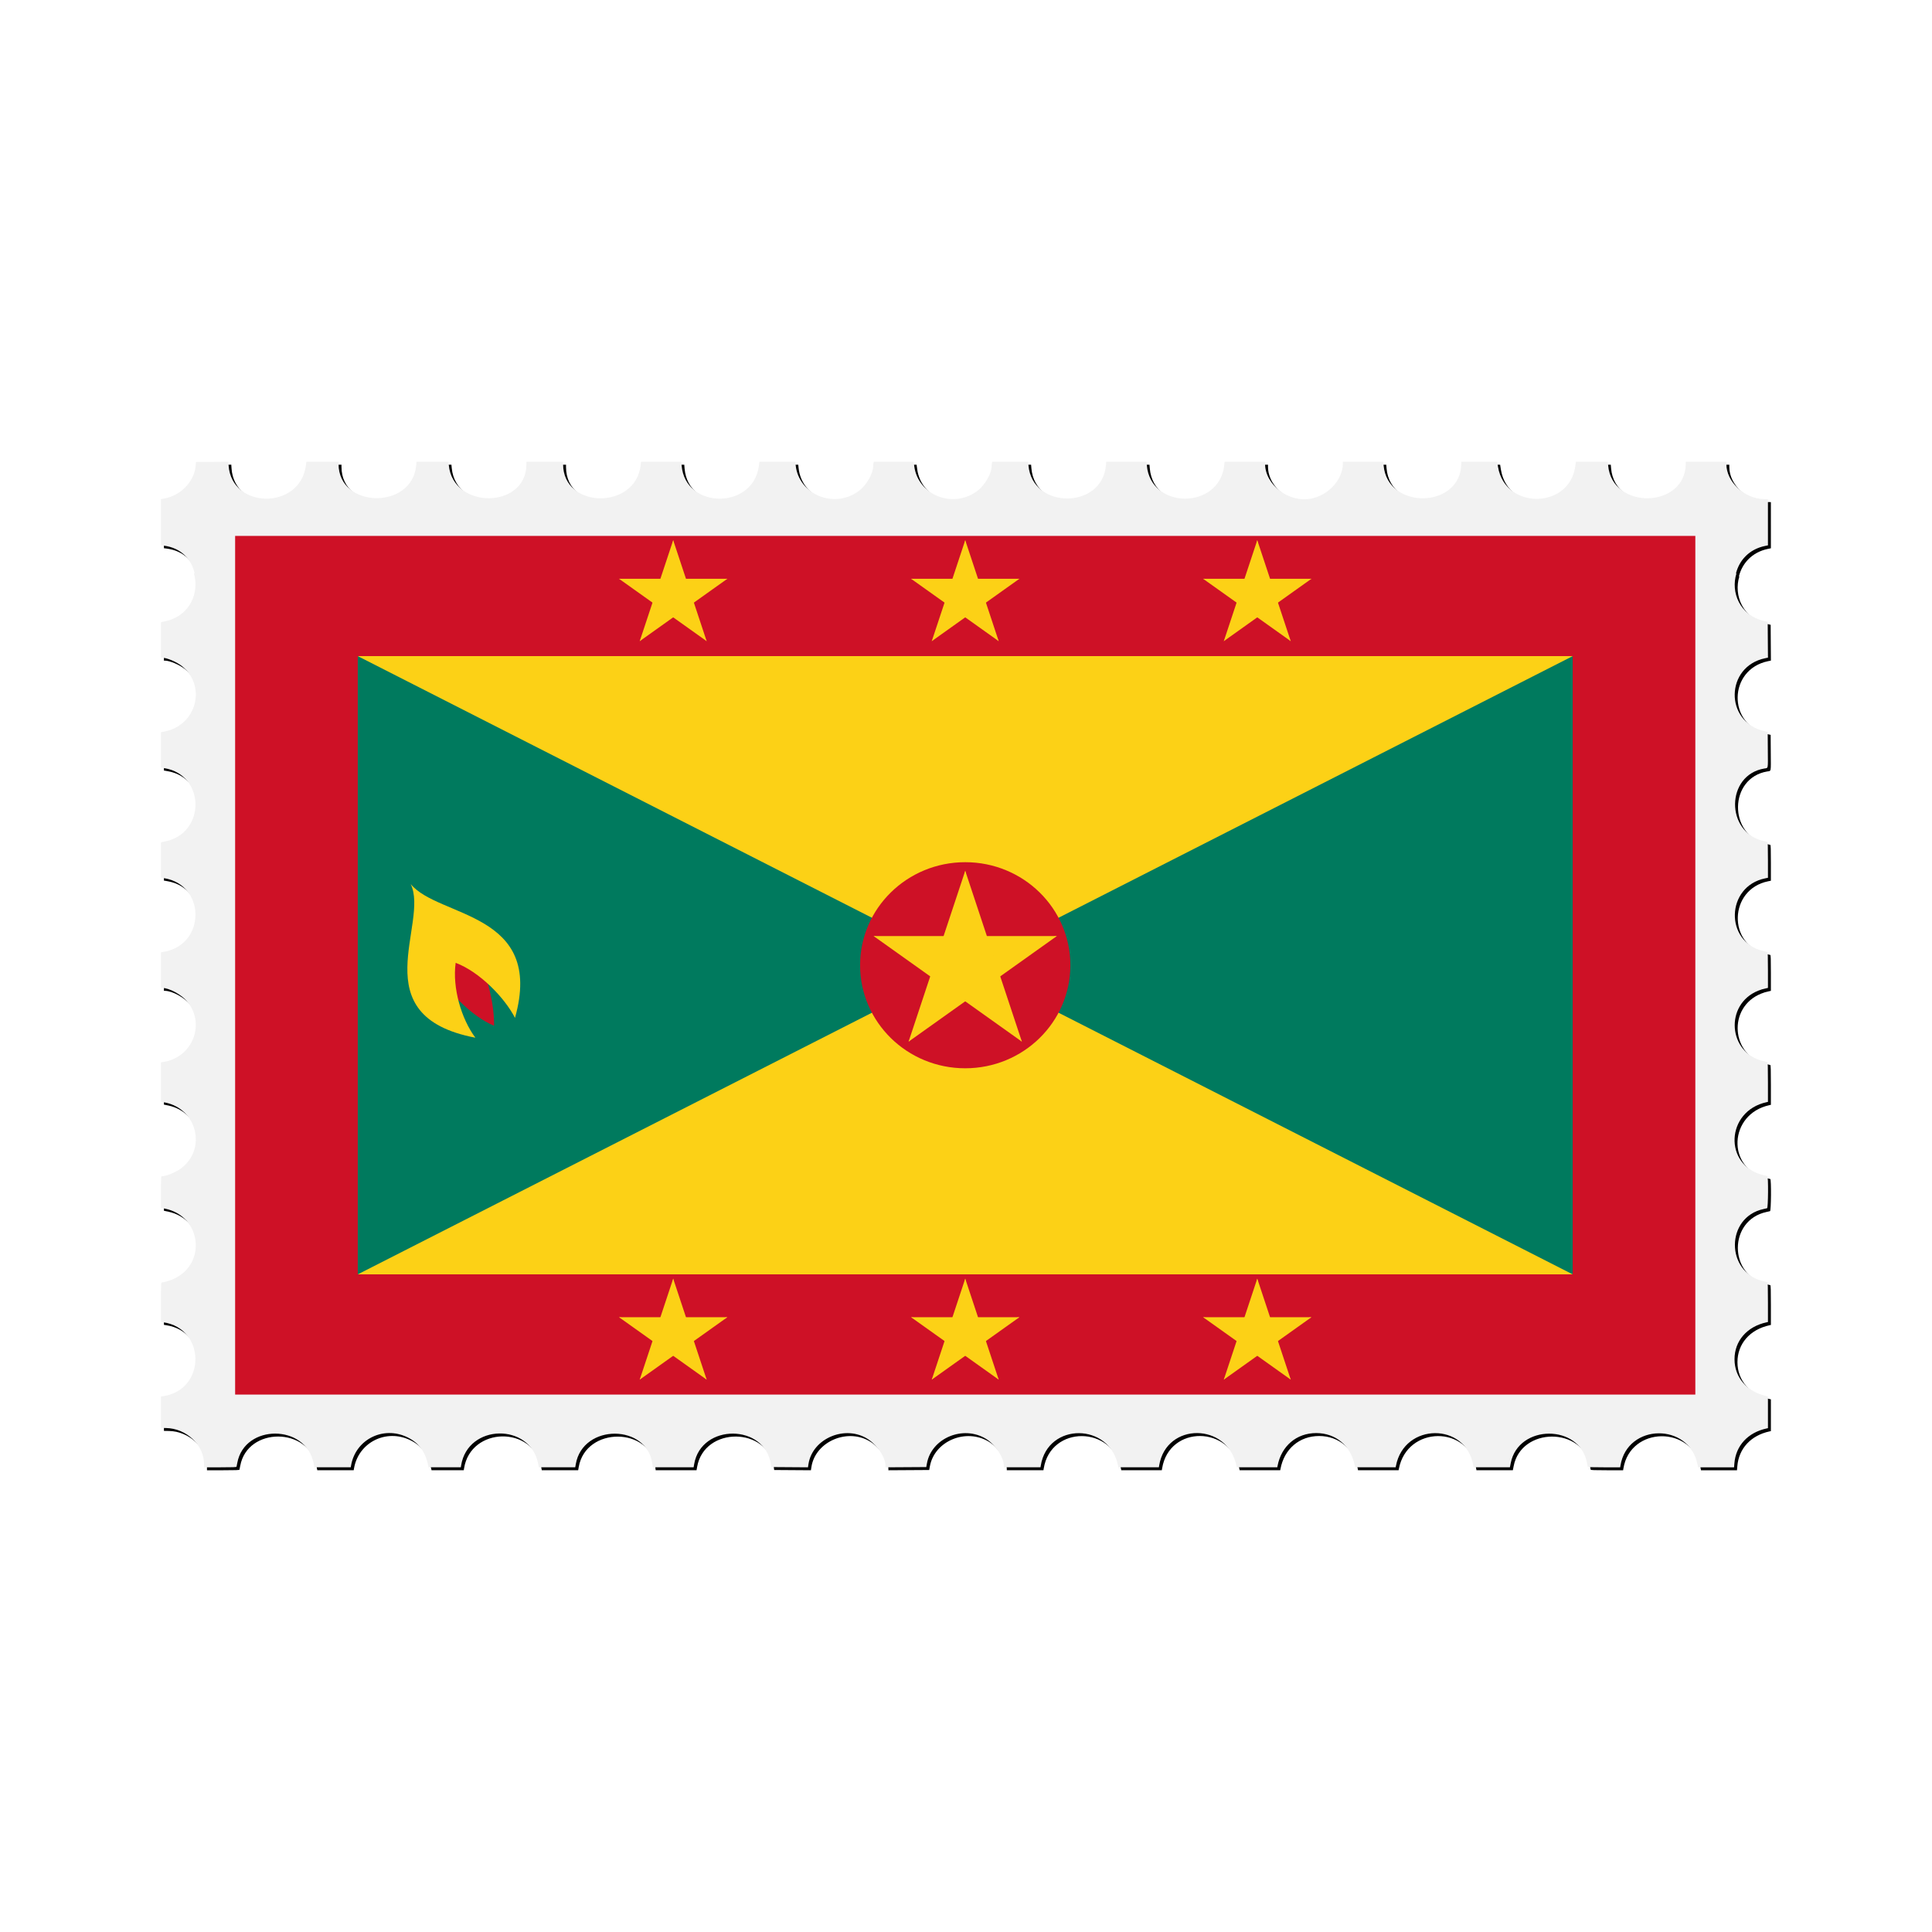 <svg:svg xmlns:svg="http://www.w3.org/2000/svg" height="3949.46" id="svg4137" version="1.1" viewBox="-303.074 -917.862 3949.46 3949.46" width="3949.46">
<svg:defs id="defs4141">
<svg:filter height="1.031" id="filter13619" style="color-interpolation-filters:sRGB" width="1.02" x="-.01" y="-.016">
<svg:feGaussianBlur id="feGaussianBlur13621" stdDeviation="13.352" />
</svg:filter>
</svg:defs>
<svg:g id="g4296">
<svg:path d="m169.76 32.045-33.106 0.262-33.106 0.264-0.625 7.5c-2.745 32.939-31.56 62.331-66.195 67.525l-4.68 0.701v47.271 47.271l5.305 0.664c36.544 4.566 57.614 28.96 63.4 56.943h-1.412c11.392 38.692-7.515 86.143-57.5 97.416l-9.793 2.207v36.299 36.299h2.34c9.679 0 29.834 8.593 40.642 17.328 50.564 40.863 29.681 120.38-35.023 133.36l-7.959 1.596v36.162 36.164l7.25 1.225c83.778 14.148 84.48 133.05 0.885 149.82l-8.135 1.631v36.154 36.154l7.125 1.223c84.85 14.55 84.231 135.48-0.769 150.28l-6.356 1.107v36.396 36.396h2.311c14.445 0 39.573 13.657 51.363 27.916 37.423 45.258 11.534 112.93-47.107 123.15l-6.566 1.145v40.172 40.172l8.75 1.791c64.937 13.295 84.777 94.403 32.811 134.14-10.728 8.203-30.73 16.522-39.721 16.522-1.749 0-1.84 1.603-1.84 32.275v32.275l8.352 1.719c73.668 15.164 86.001 111.24 18.393 143.27-6.865 3.252-20.917 7.463-24.904 7.463-1.756 0-1.84 1.837-1.84 40.387v40.387l4.68 0.703c87.501 13.122 87.501 137.93 0 151.05l-4.68 0.703v32.137 32.135l10.25 0.178c41.71 0.722 77.649 34.737 77.734 73.572l0.016 6.75h33.031c25.576 0 33.108-0.282 33.373-1.25 0.188-0.688 0.883-4.175 1.543-7.75 14.816-80.196 140.34-79.771 155.91 0.527l1.643 8.467h37.205 37.203l0.645-3.75c9.138-53.208 65.77-81.661 114.95-57.75 23.808 11.576 36.816 29.364 42.963 58.75l0.574 2.75h32.936 32.936l0.596-3.75c13.59-85.611 141.56-87.912 157.7-2.836l1.248 6.586h37.17 37.17l1.149-6.601c14.518-83.37 147.04-82.65 156.65 0.852l0.662 5.75h41.768 41.77l1.172-6.75c14.481-83.357 144.77-82.633 156.79 0.871l0.773 5.379 37.514 0.262 37.512 0.262 1.076-6.828c8.336-52.942 76.344-80.993 122.17-50.393 19.714 13.163 35.197 37.11 35.197 54.438v2.781l41.693-0.26 41.695-0.262 1.367-7.5c9.456-51.829 73.815-78.703 120.53-50.328 19.182 11.652 36.719 38.186 36.719 55.559v2.769h37.455 37.455l0.615-3.75c14.565-88.653 141.13-87.852 157.99 1l0.521 2.75h41.438 41.433l0.617-3.75c14.652-89.183 140.61-87.988 158.08 1.5l0.437 2.25h41.463 41.463l0.519-2.75c7.753-40.865 38.755-67.25 79.018-67.25 40.3 0 71.257 26.347 79.016 67.25l0.521 2.75h41.463 41.463l0.519-2.75c16.866-88.901 143.42-89.702 157.99-1l0.615 3.75h37.205 37.205l1.643-8.467c15.548-80.17 141.31-80.595 155.92-0.527 0.652 3.575 1.342 7.062 1.53 7.75 0.265 0.968 7.788 1.25 33.328 1.25h32.984l0.617-3.75c14.221-86.557 140.47-88.16 157.48-2l1.137 5.75h36.785 36.785l0.683-8.25c3.006-36.224 27.719-62.938 65.854-71.191l2.75-0.596v-32.463-32.461l-2.75-0.596c-40.097-8.679-65.588-38-65.588-75.443 0-37.472 25.461-66.756 65.588-75.441l2.75-0.596v-40.512c0-31.573-0.276-40.583-1.25-40.832-0.688-0.176-4.4-1.071-8.25-1.988-77.675-18.498-77.295-130.95 0.5-147.62 3.025-0.648 6.287-1.396 7.25-1.66 2.265-0.621 2.756-65.15 0.5-65.727-0.688-0.176-4.4-1.071-8.25-1.988-81.91-19.507-76.863-130.98 6.75-149.07l2.75-0.596v-40.512c0-31.547-0.277-40.595-1.25-40.881-0.688-0.202-4.4-1.082-8.25-1.957-72.239-16.419-79.512-116.12-10.5-143.92 5.883-2.37 8.377-3.109 17.25-5.107l2.75-0.619v-36.512c0-28.347-0.28-36.596-1.25-36.881-0.688-0.202-4.4-1.094-8.25-1.982-79.578-18.36-76.705-132.17 3.75-148.56l5.75-1.172v-36.461c0-28.306-0.28-36.543-1.25-36.828-0.688-0.202-4.374-1.091-8.193-1.976-78.1-18.104-76.567-134.98 1.943-148.1 8.343-1.394 7.556 2.752 7.262-38.213l-0.262-36.578-7.693-1.816c-80.998-19.11-79.135-132.04 2.455-148.85l5.761-1.188-0.261-36.576-0.262-36.574-7.693-1.816c-49.639-11.711-68.153-58.645-56.284-97.107h-0.894c6.443-26.248 26.336-49.48 59.621-56.334l5.75-1.184-0.01-47.18-0.01-47.18-8.736-0.219c-39.589-0.993-76.236-35.335-76.236-71.441v-4.84h-41.5-41.5v3.543c0 92.315-150.89 95.886-158.68 3.756l-0.617-7.299h-32.674-32.674l-1.176 8.832c-11.773 88.423-143.65 89.722-157.99 1.557l-1.689-10.385h-36.75-36.75v3.541c0 92.358-150.88 95.931-158.68 3.758l-0.617-7.299h-41.354-41.353v3.541c0 32.139-28.277 63.996-63.5 71.535-45.882 9.821-95.5-27.203-95.5-71.26v-3.816h-41.362-41.363l-0.683 6.75c-9.235 91.163-150.57 91.653-158.27 0.549l-0.617-7.299h-41.207-41.207l-0.623 7.385c-7.627 90.231-150.71 90.221-158.34-0.012l-0.623-7.373h-36.729-36.728l-0.625 3.125c-0.344 1.719-0.625 4.335-0.625 5.816 0 15.126-14.074 39.423-29.463 50.863-49.549 36.837-120.77 8.742-128.69-50.766l-1.203-9.039h-40.705-40.703l-0.602 2.25c-0.332 1.238-0.61 3.796-0.617 5.686-0.064 16.181-13.528 39.8-29.508 51.768-50.063 37.492-122.9 7.612-129.09-52.953l-0.691-6.75h-36.682-36.682l-1.176 8.83c-11.916 89.495-150.57 88.547-157.85-1.08l-0.629-7.75h-41.213-41.215l-0.648 6.33c-9.433 92.073-158.63 90.762-158.63-1.397v-4.938h-37.5-37.5v5.34c0 91.384-150.07 92.718-158.65 1.41l-0.635-6.75h-32.711-32.709l-0.617 7.25c-7.766 91.281-158.68 88.716-158.68-2.697v-4.553h-32.791-32.789l-1.633 10.299c-14.023 88.403-151.44 86.168-157.54-2.562l-0.535-7.762h-0.01z" filter="url(#filter13619)" id="path13617" />
<svg:path d="m163.76 26.045-33.106 0.262-33.106 0.264-0.625 7.5c-2.745 32.939-31.56 62.331-66.195 67.525l-4.68 0.701v47.271 47.271l5.305 0.664c36.544 4.566 57.614 28.96 63.4 56.943h-1.412c11.392 38.692-7.515 86.143-57.5 97.416l-9.793 2.207v36.299 36.299h2.34c9.679 0 29.834 8.593 40.642 17.328 50.564 40.863 29.681 120.38-35.023 133.36l-7.959 1.596v36.162 36.164l7.25 1.225c83.778 14.148 84.48 133.05 0.885 149.82l-8.135 1.631v36.154 36.154l7.125 1.223c84.85 14.55 84.231 135.48-0.769 150.28l-6.356 1.107v36.396 36.396h2.311c14.445 0 39.573 13.657 51.363 27.916 37.423 45.258 11.534 112.93-47.107 123.15l-6.566 1.145v40.172 40.172l8.75 1.791c64.937 13.295 84.777 94.403 32.811 134.14-10.728 8.203-30.73 16.522-39.721 16.522-1.749 0-1.84 1.603-1.84 32.275v32.275l8.352 1.719c73.668 15.164 86.001 111.24 18.393 143.27-6.865 3.252-20.917 7.463-24.904 7.463-1.756 0-1.84 1.837-1.84 40.387v40.387l4.68 0.703c87.501 13.122 87.501 137.93 0 151.05l-4.68 0.703v32.137 32.135l10.25 0.178c41.71 0.722 77.649 34.737 77.734 73.572l0.016 6.75h33.031c25.576 0 33.108-0.282 33.373-1.25 0.188-0.688 0.883-4.175 1.543-7.75 14.816-80.196 140.34-79.771 155.91 0.527l1.643 8.467h37.205 37.203l0.645-3.75c9.138-53.208 65.77-81.661 114.95-57.75 23.808 11.576 36.816 29.364 42.963 58.75l0.574 2.75h32.936 32.936l0.596-3.75c13.59-85.611 141.56-87.912 157.7-2.836l1.248 6.586h37.17 37.17l1.149-6.601c14.518-83.37 147.04-82.65 156.65 0.852l0.662 5.75h41.768 41.77l1.172-6.75c14.481-83.357 144.77-82.633 156.79 0.871l0.773 5.379 37.514 0.262 37.512 0.262 1.076-6.828c8.336-52.942 76.344-80.993 122.17-50.393 19.714 13.163 35.197 37.11 35.197 54.438v2.781l41.693-0.26 41.695-0.262 1.367-7.5c9.456-51.829 73.815-78.703 120.53-50.328 19.182 11.652 36.719 38.186 36.719 55.559v2.769h37.455 37.455l0.615-3.75c14.565-88.653 141.13-87.852 157.99 1l0.521 2.75h41.438 41.433l0.617-3.75c14.652-89.183 140.61-87.988 158.08 1.5l0.437 2.25h41.463 41.463l0.519-2.75c7.753-40.865 38.755-67.25 79.018-67.25 40.3 0 71.257 26.347 79.016 67.25l0.521 2.75h41.463 41.463l0.519-2.75c16.866-88.901 143.42-89.702 157.99-1l0.615 3.75h37.205 37.205l1.643-8.467c15.548-80.17 141.31-80.595 155.92-0.527 0.652 3.575 1.342 7.062 1.53 7.75 0.265 0.968 7.788 1.25 33.328 1.25h32.984l0.617-3.75c14.221-86.557 140.47-88.16 157.48-2l1.137 5.75h36.785 36.785l0.683-8.25c3.006-36.224 27.719-62.938 65.854-71.191l2.75-0.596v-32.463-32.461l-2.75-0.596c-40.097-8.679-65.588-38-65.588-75.443 0-37.472 25.461-66.756 65.588-75.441l2.75-0.596v-40.512c0-31.573-0.276-40.583-1.25-40.832-0.688-0.176-4.4-1.071-8.25-1.988-77.675-18.498-77.295-130.95 0.5-147.62 3.025-0.648 6.287-1.396 7.25-1.66 2.265-0.621 2.756-65.15 0.5-65.727-0.688-0.176-4.4-1.071-8.25-1.988-81.91-19.507-76.863-130.98 6.75-149.07l2.75-0.596v-40.512c0-31.547-0.277-40.595-1.25-40.881-0.688-0.202-4.4-1.082-8.25-1.957-72.239-16.419-79.512-116.12-10.5-143.92 5.883-2.37 8.377-3.109 17.25-5.107l2.75-0.619v-36.512c0-28.347-0.28-36.596-1.25-36.881-0.688-0.202-4.4-1.094-8.25-1.982-79.578-18.36-76.705-132.17 3.75-148.56l5.75-1.172v-36.461c0-28.306-0.28-36.543-1.25-36.828-0.688-0.202-4.374-1.091-8.193-1.976-78.1-18.104-76.567-134.98 1.943-148.1 8.343-1.394 7.556 2.752 7.262-38.213l-0.262-36.578-7.693-1.816c-80.998-19.11-79.135-132.04 2.455-148.85l5.761-1.188-0.261-36.576-0.262-36.574-7.693-1.816c-49.639-11.711-68.153-58.645-56.284-97.107h-0.894c6.443-26.248 26.336-49.48 59.621-56.334l5.75-1.184-0.01-47.18-0.01-47.18-8.736-0.219c-39.589-0.993-76.236-35.335-76.236-71.441v-4.84h-41.5-41.5v3.543c0 92.315-150.89 95.886-158.68 3.756l-0.617-7.299h-32.674-32.674l-1.176 8.832c-11.773 88.423-143.65 89.722-157.99 1.557l-1.689-10.385h-36.75-36.75v3.541c0 92.358-150.88 95.931-158.68 3.758l-0.617-7.299h-41.354-41.353v3.541c0 32.139-28.277 63.996-63.5 71.535-45.882 9.821-95.5-27.203-95.5-71.26v-3.816h-41.362-41.363l-0.683 6.75c-9.235 91.163-150.57 91.653-158.27 0.549l-0.617-7.299h-41.207-41.207l-0.623 7.385c-7.627 90.231-150.71 90.221-158.34-0.012l-0.623-7.373h-36.729-36.728l-0.625 3.125c-0.344 1.719-0.625 4.335-0.625 5.816 0 15.126-14.074 39.423-29.463 50.863-49.549 36.837-120.77 8.742-128.69-50.766l-1.203-9.039h-40.705-40.703l-0.602 2.25c-0.332 1.238-0.61 3.796-0.617 5.686-0.064 16.181-13.528 39.8-29.508 51.768-50.063 37.492-122.9 7.612-129.09-52.953l-0.691-6.75h-36.682-36.682l-1.176 8.83c-11.916 89.495-150.57 88.547-157.85-1.08l-0.629-7.75h-41.213-41.215l-0.648 6.33c-9.433 92.073-158.63 90.762-158.63-1.397v-4.938h-37.5-37.5v5.34c0 91.384-150.07 92.718-158.65 1.41l-0.635-6.75h-32.711-32.709l-0.617 7.25c-7.766 91.281-158.68 88.716-158.68-2.697v-4.553h-32.791-32.789l-1.633 10.299c-14.023 88.403-151.44 86.168-157.54-2.562l-0.535-7.762h-0.01z" fill="#f2f2f2" id="path4687" />
<svg:g id="g4721" transform="matrix(5.97 0 0 5.851 177.58 177.66)">
<svg:rect fill="#ce1126" height="300" id="rect19" width="500" x="0" y="0" />
<svg:rect fill="#007a5e" height="216" id="rect21" width="416" x="42" y="42" />
<svg:path d="m42 42h416l-416 216h416z" fill="#fcd116" id="path23" />
<svg:circle cx="250" cy="150" fill="#ce1126" id="circle25" r="36" />
<svg:g fill="#fcd116">
<svg:path d="m250 117-10.198 31.385 15.692 5.099" id="path4274" />
<svg:path d="m250 117 10.198 31.385-15.692 5.099" id="use4276" />
<svg:path d="m281.38 139.8h-33v16.5" id="path4355" />
<svg:path d="m281.38 139.8-26.698 19.397-9.698-13.349" id="use4357" />
<svg:path d="m269.4 176.7-10.198-31.385-15.692 5.099" id="path4349" />
<svg:path d="m269.4 176.7-26.698-19.397 9.698-13.349" id="use4351" />
<svg:path d="m230.6 176.7 26.698-19.397-9.698-13.349" id="path4343" />
<svg:path d="m230.6 176.7 10.198-31.385 15.692 5.099" id="use4345" />
<svg:path d="m218.62 139.8 26.698 19.397 9.698-13.349" id="path4337" />
<svg:path d="m218.62 139.8h33l-0 16.5" id="use4339" />
<svg:path d="m150 1.5-6.026 18.546 9.273 3.013" id="path4258" />
<svg:path d="m150 1.5 6.026 18.546-9.273 3.013" id="use4260" />
<svg:path d="m168.55 14.974h-19.5v9.75" id="path4379" />
<svg:path d="m168.55 14.974-15.776 11.462-5.731-7.888" id="use4381" />
<svg:path d="m161.46 36.776-6.026-18.546-9.273 3.013" id="path4373" />
<svg:path d="m161.46 36.776-15.776-11.462 5.731-7.888" id="use4375" />
<svg:path d="m138.54 36.776 15.776-11.462-5.731-7.888" id="path4367" />
<svg:path d="m138.54 36.776 6.026-18.546 9.273 3.013" id="use4369" />
<svg:path d="m131.45 14.974 15.776 11.462 5.731-7.888" id="path4361" />
<svg:path d="m131.45 14.974h19.5v9.75" id="use4363" />
<svg:path d="m250 1.5-6.026 18.546 9.273 3.013" id="path4242" />
<svg:path d="m250 1.5 6.026 18.546-9.273 3.013" id="use4244" />
<svg:path d="m268.55 14.974h-19.5v9.75" id="path4403" />
<svg:path d="m268.55 14.974-15.776 11.462-5.731-7.888" id="use4405" />
<svg:path d="m261.46 36.776-6.026-18.546-9.273 3.013" id="path4397" />
<svg:path d="m261.46 36.776-15.776-11.462 5.731-7.888" id="use4399" />
<svg:path d="m238.54 36.776 15.776-11.462-5.731-7.888" id="path4391" />
<svg:path d="m238.54 36.776 6.026-18.546 9.273 3.013" id="use4393" />
<svg:path d="m231.45 14.974 15.776 11.462 5.731-7.888" id="path4385" />
<svg:path d="m231.45 14.974h19.5v9.75" id="use4387" />
<svg:path d="m350 1.5-6.026 18.546 9.273 3.013" id="path4226" />
<svg:path d="m350 1.5 6.026 18.546-9.273 3.013" id="use4228" />
<svg:path d="m368.55 14.974h-19.5v9.75" id="path4427" />
<svg:path d="m368.55 14.974-15.776 11.462-5.731-7.888" id="use4429" />
<svg:path d="m361.46 36.776-6.026-18.546-9.273 3.013" id="path4421" />
<svg:path d="m361.46 36.776-15.776-11.462 5.731-7.888" id="use4423" />
<svg:path d="m338.54 36.776 15.776-11.462-5.731-7.888" id="path4415" />
<svg:path d="m338.54 36.776 6.026-18.546 9.273 3.013" id="use4417" />
<svg:path d="m331.45 14.974 15.776 11.462 5.731-7.888" id="path4409" />
<svg:path d="m331.45 14.974h19.5v9.75" id="use4411" />
<svg:path d="m150 259.5-6.026 18.546 9.273 3.013" id="path4210" />
<svg:path d="m150 259.5 6.026 18.546-9.273 3.013" id="use4212" />
<svg:path d="m168.55 272.97h-19.5v9.75" id="path4451" />
<svg:path d="m168.55 272.97-15.776 11.462-5.731-7.888" id="use4453" />
<svg:path d="m161.46 294.78-6.026-18.546-9.273 3.013" id="path4445" />
<svg:path d="m161.46 294.78-15.776-11.462 5.731-7.888" id="use4447" />
<svg:path d="m138.54 294.78 15.776-11.462-5.731-7.888" id="path4439" />
<svg:path d="m138.54 294.78 6.026-18.546 9.273 3.013" id="use4441" />
<svg:path d="m131.45 272.97 15.776 11.462 5.731-7.888" id="path4433" />
<svg:path d="m131.45 272.97h19.5v9.75" id="use4435" />
<svg:path d="m250 259.5-6.026 18.546 9.273 3.013" id="path4194" />
<svg:path d="m250 259.5 6.026 18.546-9.273 3.013" id="use4196" />
<svg:path d="m268.55 272.97h-19.5v9.75" id="path4475" />
<svg:path d="m268.55 272.97-15.776 11.462-5.731-7.888" id="use4477" />
<svg:path d="m261.46 294.78-6.026-18.546-9.273 3.013" id="path4469" />
<svg:path d="m261.46 294.78-15.776-11.462 5.731-7.888" id="use4471" />
<svg:path d="m238.54 294.78 15.776-11.462-5.731-7.888" id="path4463" />
<svg:path d="m238.54 294.78 6.026-18.546 9.273 3.013" id="use4465" />
<svg:path d="m231.45 272.97 15.776 11.462 5.731-7.888" id="path4457" />
<svg:path d="m231.45 272.97h19.5v9.75" id="use4459" />
<svg:path d="m350 259.5-6.026 18.546 9.273 3.013" id="path4178" />
<svg:path d="m350 259.5 6.026 18.546-9.273 3.013" id="use4180" />
<svg:path d="m368.55 272.97h-19.5v9.75" id="path4499" />
<svg:path d="m368.55 272.97-15.776 11.462-5.731-7.888" id="use4501" />
<svg:path d="m361.46 294.78-6.026-18.546-9.273 3.013" id="path4493" />
<svg:path d="m361.46 294.78-15.776-11.462 5.731-7.888" id="use4495" />
<svg:path d="m338.54 294.78 15.776-11.462-5.731-7.888" id="path4487" />
<svg:path d="m338.54 294.78 6.026-18.546 9.273 3.013" id="use4489" />
<svg:path d="m331.45 272.97 15.776 11.462 5.731-7.888" id="path4481" />
<svg:path d="m331.45 272.97h19.5v9.75" id="use4483" />
</svg:g>
<svg:path d="m67.749 150.41c4.504 8.39 13.265 17.52 20.916 20.73 0.123-8.52-2.9-19.44-7.034-28.14l-13.882 7.41z" fill="#ce1126" id="path40" />
<svg:path d="m60.112 121.63c6.529 13.61-16.933 46.08 22.156 53.69-4.822-6.58-7.931-17.44-6.755-26.16 8.201 3.12 16.83 12.25 20.317 19.23 10.23-37.15-26.24-34.89-35.718-46.76z" fill="#fcd116" id="path42" />
</svg:g>
</svg:g>
</svg:svg>